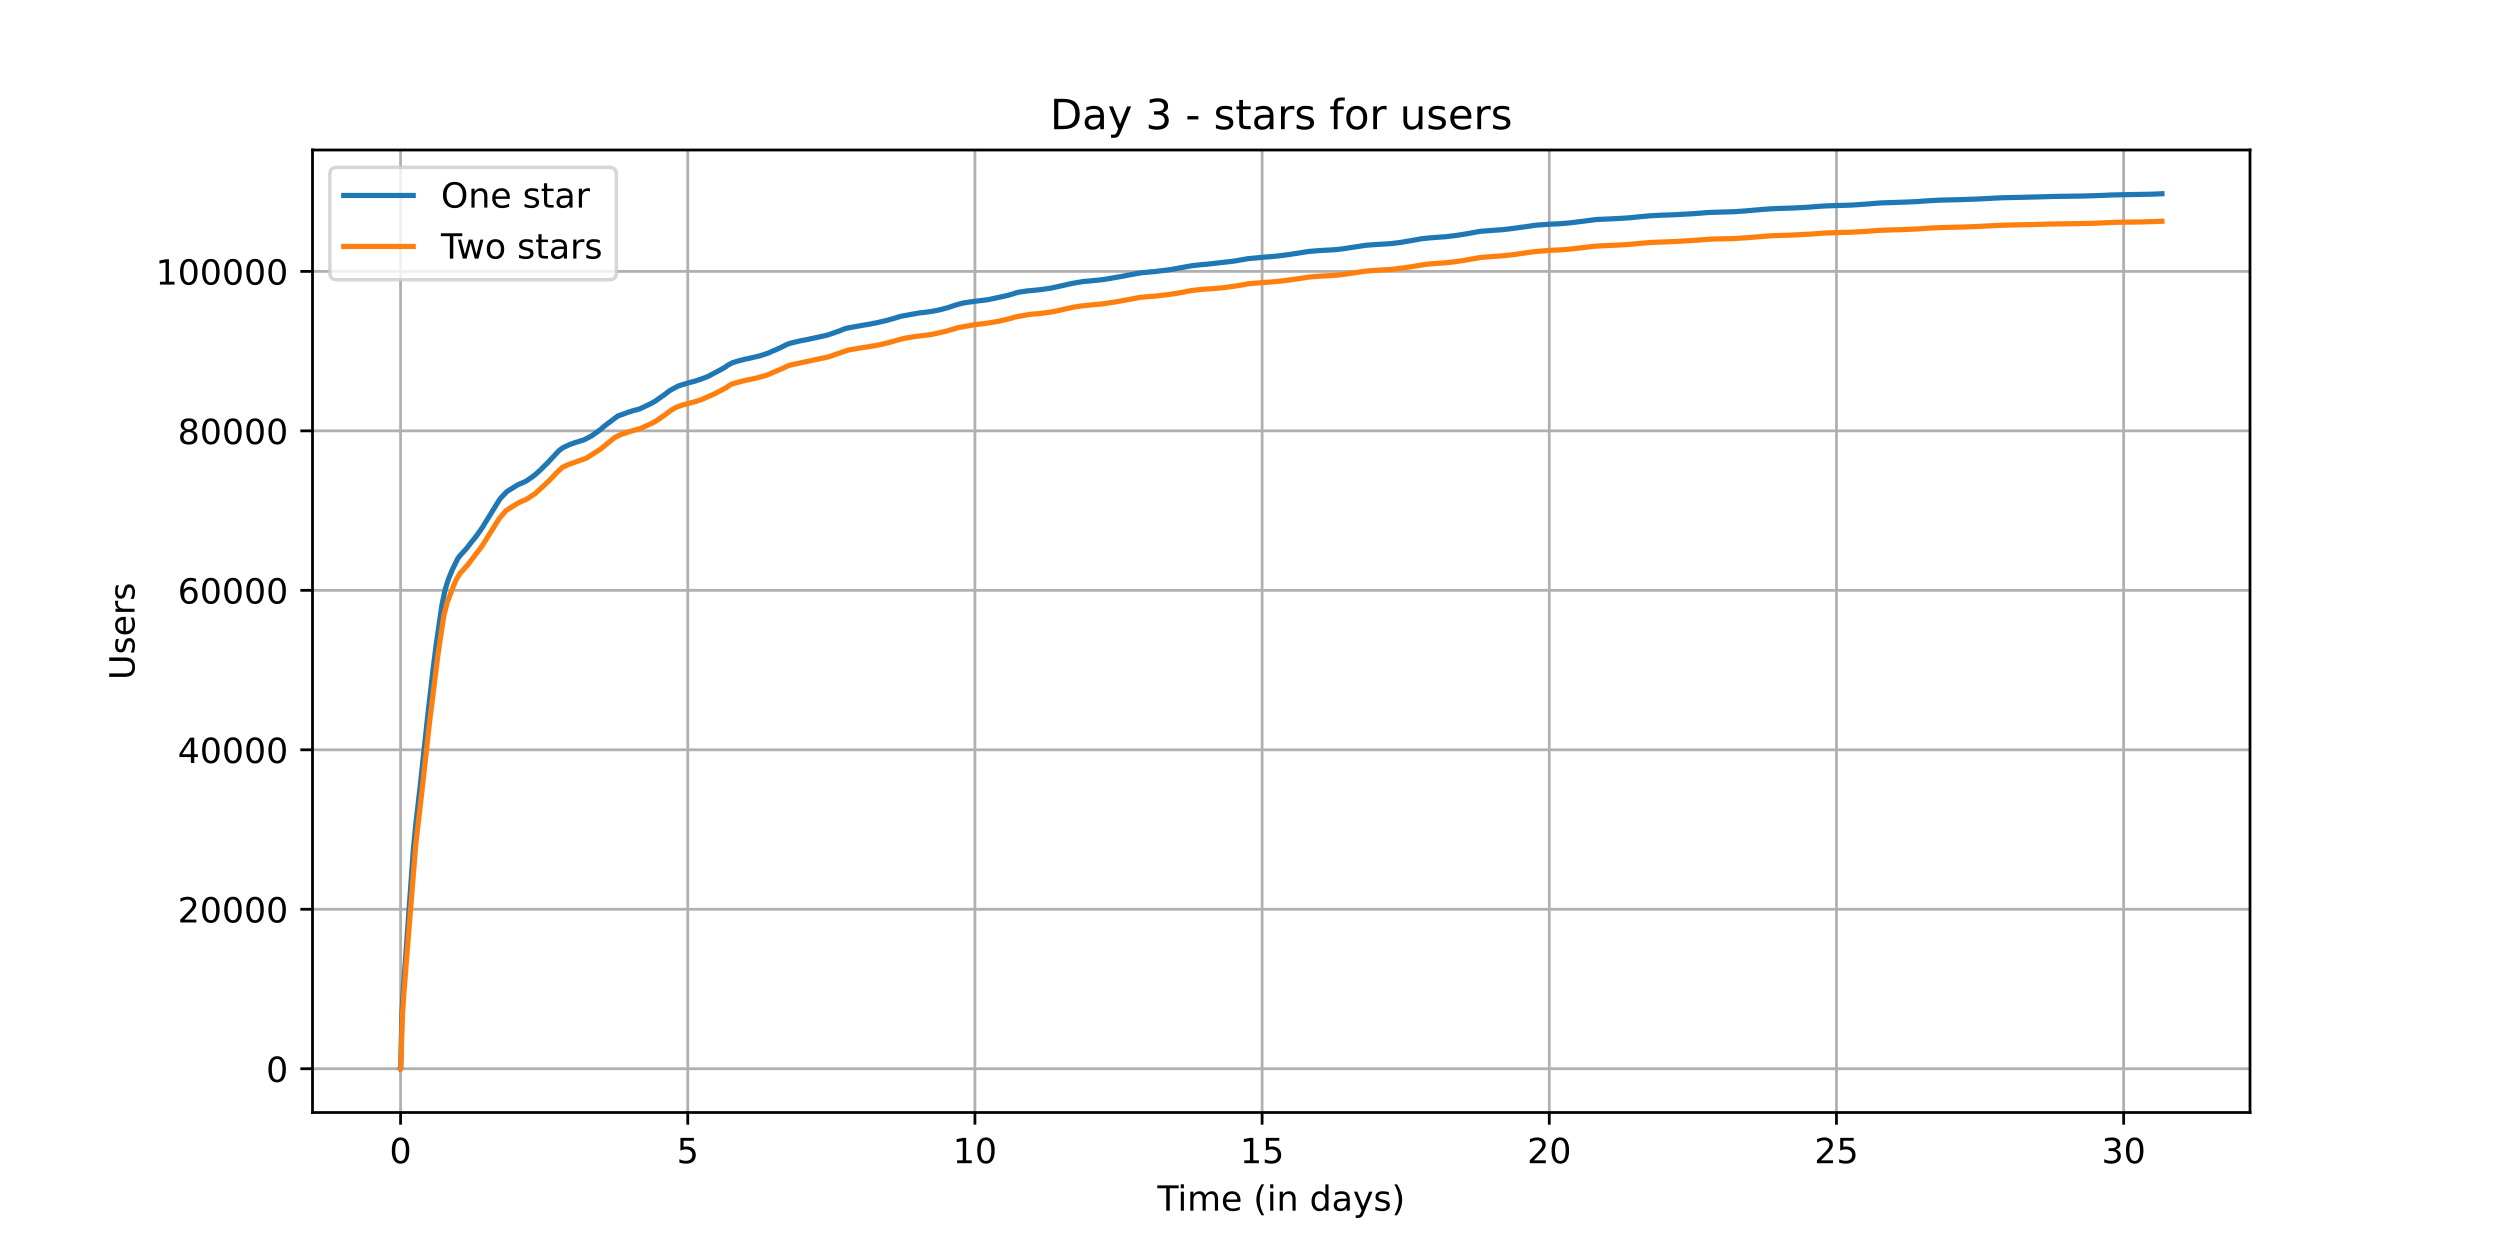 <?xml version="1.0" encoding="utf-8" standalone="no"?>
<!DOCTYPE svg PUBLIC "-//W3C//DTD SVG 1.1//EN"
  "http://www.w3.org/Graphics/SVG/1.1/DTD/svg11.dtd">
<!-- Created with matplotlib (https://matplotlib.org/) -->
<svg height="360pt" version="1.1" viewBox="0 0 720 360" width="720pt" xmlns="http://www.w3.org/2000/svg" xmlns:xlink="http://www.w3.org/1999/xlink">
 <defs>
  <style type="text/css">*{stroke-linecap:butt;stroke-linejoin:round;}</style>
 </defs>
 <g id="figure_1">
  <g id="patch_1">
   <path d="M 0 360 
L 720 360 
L 720 0 
L 0 0 
z
" style="fill:#ffffff;"/>
  </g>
  <g id="axes_1">
   <g id="patch_2">
    <path d="M 90 320.4 
L 648 320.4 
L 648 43.2 
L 90 43.2 
z
" style="fill:#ffffff;"/>
   </g>
   <g id="matplotlib.axis_1">
    <g id="xtick_1">
     <g id="line2d_1">
      <path clip-path="url(#p9b1e9895c3)" d="M 115.364 320.4 
L 115.364 43.2 
" style="fill:none;stroke:#b0b0b0;stroke-linecap:square;stroke-width:0.8;"/>
     </g>
     <g id="line2d_2">
      <defs>
       <path d="M 0 0 
L 0 3.5 
" id="m25866361cc" style="stroke:#000000;stroke-width:0.8;"/>
      </defs>
      <g>
       <use style="stroke:#000000;stroke-width:0.8;" x="115.364" xlink:href="#m25866361cc" y="320.4"/>
      </g>
     </g>
     <g id="text_1">
      <!-- 0 -->
      <g transform="translate(112.182 334.998)scale(0.1 -0.1)">
       <defs>
        <path d="M 31.781 66.406 
Q 24.172 66.406 20.328 58.906 
Q 16.5 51.422 16.5 36.375 
Q 16.5 21.391 20.328 13.891 
Q 24.172 6.391 31.781 6.391 
Q 39.453 6.391 43.281 13.891 
Q 47.125 21.391 47.125 36.375 
Q 47.125 51.422 43.281 58.906 
Q 39.453 66.406 31.781 66.406 
z
M 31.781 74.219 
Q 44.047 74.219 50.516 64.516 
Q 56.984 54.828 56.984 36.375 
Q 56.984 17.969 50.516 8.266 
Q 44.047 -1.422 31.781 -1.422 
Q 19.531 -1.422 13.062 8.266 
Q 6.594 17.969 6.594 36.375 
Q 6.594 54.828 13.062 64.516 
Q 19.531 74.219 31.781 74.219 
z
" id="DejaVuSans-48"/>
       </defs>
       <use xlink:href="#DejaVuSans-48"/>
      </g>
     </g>
    </g>
    <g id="xtick_2">
     <g id="line2d_3">
      <path clip-path="url(#p9b1e9895c3)" d="M 198.072 320.4 
L 198.072 43.2 
" style="fill:none;stroke:#b0b0b0;stroke-linecap:square;stroke-width:0.8;"/>
     </g>
     <g id="line2d_4">
      <g>
       <use style="stroke:#000000;stroke-width:0.8;" x="198.072" xlink:href="#m25866361cc" y="320.4"/>
      </g>
     </g>
     <g id="text_2">
      <!-- 5 -->
      <g transform="translate(194.89 334.998)scale(0.1 -0.1)">
       <defs>
        <path d="M 10.797 72.906 
L 49.516 72.906 
L 49.516 64.594 
L 19.828 64.594 
L 19.828 46.734 
Q 21.969 47.469 24.109 47.828 
Q 26.266 48.188 28.422 48.188 
Q 40.625 48.188 47.75 41.5 
Q 54.891 34.812 54.891 23.391 
Q 54.891 11.625 47.562 5.094 
Q 40.234 -1.422 26.906 -1.422 
Q 22.312 -1.422 17.547 -0.641 
Q 12.797 0.141 7.719 1.703 
L 7.719 11.625 
Q 12.109 9.234 16.797 8.062 
Q 21.484 6.891 26.703 6.891 
Q 35.156 6.891 40.078 11.328 
Q 45.016 15.766 45.016 23.391 
Q 45.016 31 40.078 35.438 
Q 35.156 39.891 26.703 39.891 
Q 22.75 39.891 18.812 39.016 
Q 14.891 38.141 10.797 36.281 
z
" id="DejaVuSans-53"/>
       </defs>
       <use xlink:href="#DejaVuSans-53"/>
      </g>
     </g>
    </g>
    <g id="xtick_3">
     <g id="line2d_5">
      <path clip-path="url(#p9b1e9895c3)" d="M 280.779 320.4 
L 280.779 43.2 
" style="fill:none;stroke:#b0b0b0;stroke-linecap:square;stroke-width:0.8;"/>
     </g>
     <g id="line2d_6">
      <g>
       <use style="stroke:#000000;stroke-width:0.8;" x="280.779" xlink:href="#m25866361cc" y="320.4"/>
      </g>
     </g>
     <g id="text_3">
      <!-- 10 -->
      <g transform="translate(274.417 334.998)scale(0.1 -0.1)">
       <defs>
        <path d="M 12.406 8.297 
L 28.516 8.297 
L 28.516 63.922 
L 10.984 60.406 
L 10.984 69.391 
L 28.422 72.906 
L 38.281 72.906 
L 38.281 8.297 
L 54.391 8.297 
L 54.391 0 
L 12.406 0 
z
" id="DejaVuSans-49"/>
       </defs>
       <use xlink:href="#DejaVuSans-49"/>
       <use x="63.623" xlink:href="#DejaVuSans-48"/>
      </g>
     </g>
    </g>
    <g id="xtick_4">
     <g id="line2d_7">
      <path clip-path="url(#p9b1e9895c3)" d="M 363.487 320.4 
L 363.487 43.2 
" style="fill:none;stroke:#b0b0b0;stroke-linecap:square;stroke-width:0.8;"/>
     </g>
     <g id="line2d_8">
      <g>
       <use style="stroke:#000000;stroke-width:0.8;" x="363.487" xlink:href="#m25866361cc" y="320.4"/>
      </g>
     </g>
     <g id="text_4">
      <!-- 15 -->
      <g transform="translate(357.125 334.998)scale(0.1 -0.1)">
       <use xlink:href="#DejaVuSans-49"/>
       <use x="63.623" xlink:href="#DejaVuSans-53"/>
      </g>
     </g>
    </g>
    <g id="xtick_5">
     <g id="line2d_9">
      <path clip-path="url(#p9b1e9895c3)" d="M 446.195 320.4 
L 446.195 43.2 
" style="fill:none;stroke:#b0b0b0;stroke-linecap:square;stroke-width:0.8;"/>
     </g>
     <g id="line2d_10">
      <g>
       <use style="stroke:#000000;stroke-width:0.8;" x="446.195" xlink:href="#m25866361cc" y="320.4"/>
      </g>
     </g>
     <g id="text_5">
      <!-- 20 -->
      <g transform="translate(439.833 334.998)scale(0.1 -0.1)">
       <defs>
        <path d="M 19.188 8.297 
L 53.609 8.297 
L 53.609 0 
L 7.328 0 
L 7.328 8.297 
Q 12.938 14.109 22.625 23.891 
Q 32.328 33.688 34.812 36.531 
Q 39.547 41.844 41.422 45.531 
Q 43.312 49.219 43.312 52.781 
Q 43.312 58.594 39.234 62.25 
Q 35.156 65.922 28.609 65.922 
Q 23.969 65.922 18.812 64.312 
Q 13.672 62.703 7.812 59.422 
L 7.812 69.391 
Q 13.766 71.781 18.938 73 
Q 24.125 74.219 28.422 74.219 
Q 39.75 74.219 46.484 68.547 
Q 53.219 62.891 53.219 53.422 
Q 53.219 48.922 51.531 44.891 
Q 49.859 40.875 45.406 35.406 
Q 44.188 33.984 37.641 27.219 
Q 31.109 20.453 19.188 8.297 
z
" id="DejaVuSans-50"/>
       </defs>
       <use xlink:href="#DejaVuSans-50"/>
       <use x="63.623" xlink:href="#DejaVuSans-48"/>
      </g>
     </g>
    </g>
    <g id="xtick_6">
     <g id="line2d_11">
      <path clip-path="url(#p9b1e9895c3)" d="M 528.903 320.4 
L 528.903 43.2 
" style="fill:none;stroke:#b0b0b0;stroke-linecap:square;stroke-width:0.8;"/>
     </g>
     <g id="line2d_12">
      <g>
       <use style="stroke:#000000;stroke-width:0.8;" x="528.903" xlink:href="#m25866361cc" y="320.4"/>
      </g>
     </g>
     <g id="text_6">
      <!-- 25 -->
      <g transform="translate(522.541 334.998)scale(0.1 -0.1)">
       <use xlink:href="#DejaVuSans-50"/>
       <use x="63.623" xlink:href="#DejaVuSans-53"/>
      </g>
     </g>
    </g>
    <g id="xtick_7">
     <g id="line2d_13">
      <path clip-path="url(#p9b1e9895c3)" d="M 611.611 320.4 
L 611.611 43.2 
" style="fill:none;stroke:#b0b0b0;stroke-linecap:square;stroke-width:0.8;"/>
     </g>
     <g id="line2d_14">
      <g>
       <use style="stroke:#000000;stroke-width:0.8;" x="611.611" xlink:href="#m25866361cc" y="320.4"/>
      </g>
     </g>
     <g id="text_7">
      <!-- 30 -->
      <g transform="translate(605.249 334.998)scale(0.1 -0.1)">
       <defs>
        <path d="M 40.578 39.312 
Q 47.656 37.797 51.625 33 
Q 55.609 28.219 55.609 21.188 
Q 55.609 10.406 48.188 4.484 
Q 40.766 -1.422 27.094 -1.422 
Q 22.516 -1.422 17.656 -0.516 
Q 12.797 0.391 7.625 2.203 
L 7.625 11.719 
Q 11.719 9.328 16.594 8.109 
Q 21.484 6.891 26.812 6.891 
Q 36.078 6.891 40.938 10.547 
Q 45.797 14.203 45.797 21.188 
Q 45.797 27.641 41.281 31.266 
Q 36.766 34.906 28.719 34.906 
L 20.219 34.906 
L 20.219 43.016 
L 29.109 43.016 
Q 36.375 43.016 40.234 45.922 
Q 44.094 48.828 44.094 54.297 
Q 44.094 59.906 40.109 62.906 
Q 36.141 65.922 28.719 65.922 
Q 24.656 65.922 20.016 65.031 
Q 15.375 64.156 9.812 62.312 
L 9.812 71.094 
Q 15.438 72.656 20.344 73.438 
Q 25.25 74.219 29.594 74.219 
Q 40.828 74.219 47.359 69.109 
Q 53.906 64.016 53.906 55.328 
Q 53.906 49.266 50.438 45.094 
Q 46.969 40.922 40.578 39.312 
z
" id="DejaVuSans-51"/>
       </defs>
       <use xlink:href="#DejaVuSans-51"/>
       <use x="63.623" xlink:href="#DejaVuSans-48"/>
      </g>
     </g>
    </g>
    <g id="text_8">
     <!-- Time (in days) -->
     <g transform="translate(333.327 348.677)scale(0.1 -0.1)">
      <defs>
       <path d="M -0.297 72.906 
L 61.375 72.906 
L 61.375 64.594 
L 35.5 64.594 
L 35.5 0 
L 25.594 0 
L 25.594 64.594 
L -0.297 64.594 
z
" id="DejaVuSans-84"/>
       <path d="M 9.422 54.688 
L 18.406 54.688 
L 18.406 0 
L 9.422 0 
z
M 9.422 75.984 
L 18.406 75.984 
L 18.406 64.594 
L 9.422 64.594 
z
" id="DejaVuSans-105"/>
       <path d="M 52 44.188 
Q 55.375 50.25 60.062 53.125 
Q 64.75 56 71.094 56 
Q 79.641 56 84.281 50.016 
Q 88.922 44.047 88.922 33.016 
L 88.922 0 
L 79.891 0 
L 79.891 32.719 
Q 79.891 40.578 77.094 44.375 
Q 74.312 48.188 68.609 48.188 
Q 61.625 48.188 57.562 43.547 
Q 53.516 38.922 53.516 30.906 
L 53.516 0 
L 44.484 0 
L 44.484 32.719 
Q 44.484 40.625 41.703 44.406 
Q 38.922 48.188 33.109 48.188 
Q 26.219 48.188 22.156 43.531 
Q 18.109 38.875 18.109 30.906 
L 18.109 0 
L 9.078 0 
L 9.078 54.688 
L 18.109 54.688 
L 18.109 46.188 
Q 21.188 51.219 25.484 53.609 
Q 29.781 56 35.688 56 
Q 41.656 56 45.828 52.969 
Q 50 49.953 52 44.188 
z
" id="DejaVuSans-109"/>
       <path d="M 56.203 29.594 
L 56.203 25.203 
L 14.891 25.203 
Q 15.484 15.922 20.484 11.062 
Q 25.484 6.203 34.422 6.203 
Q 39.594 6.203 44.453 7.469 
Q 49.312 8.734 54.109 11.281 
L 54.109 2.781 
Q 49.266 0.734 44.188 -0.344 
Q 39.109 -1.422 33.891 -1.422 
Q 20.797 -1.422 13.156 6.188 
Q 5.516 13.812 5.516 26.812 
Q 5.516 40.234 12.766 48.109 
Q 20.016 56 32.328 56 
Q 43.359 56 49.781 48.891 
Q 56.203 41.797 56.203 29.594 
z
M 47.219 32.234 
Q 47.125 39.594 43.094 43.984 
Q 39.062 48.391 32.422 48.391 
Q 24.906 48.391 20.391 44.141 
Q 15.875 39.891 15.188 32.172 
z
" id="DejaVuSans-101"/>
       <path id="DejaVuSans-32"/>
       <path d="M 31 75.875 
Q 24.469 64.656 21.281 53.656 
Q 18.109 42.672 18.109 31.391 
Q 18.109 20.125 21.312 9.062 
Q 24.516 -2 31 -13.188 
L 23.188 -13.188 
Q 15.875 -1.703 12.234 9.375 
Q 8.594 20.453 8.594 31.391 
Q 8.594 42.281 12.203 53.312 
Q 15.828 64.359 23.188 75.875 
z
" id="DejaVuSans-40"/>
       <path d="M 54.891 33.016 
L 54.891 0 
L 45.906 0 
L 45.906 32.719 
Q 45.906 40.484 42.875 44.328 
Q 39.844 48.188 33.797 48.188 
Q 26.516 48.188 22.312 43.547 
Q 18.109 38.922 18.109 30.906 
L 18.109 0 
L 9.078 0 
L 9.078 54.688 
L 18.109 54.688 
L 18.109 46.188 
Q 21.344 51.125 25.703 53.562 
Q 30.078 56 35.797 56 
Q 45.219 56 50.047 50.172 
Q 54.891 44.344 54.891 33.016 
z
" id="DejaVuSans-110"/>
       <path d="M 45.406 46.391 
L 45.406 75.984 
L 54.391 75.984 
L 54.391 0 
L 45.406 0 
L 45.406 8.203 
Q 42.578 3.328 38.25 0.953 
Q 33.938 -1.422 27.875 -1.422 
Q 17.969 -1.422 11.734 6.484 
Q 5.516 14.406 5.516 27.297 
Q 5.516 40.188 11.734 48.094 
Q 17.969 56 27.875 56 
Q 33.938 56 38.25 53.625 
Q 42.578 51.266 45.406 46.391 
z
M 14.797 27.297 
Q 14.797 17.391 18.875 11.75 
Q 22.953 6.109 30.078 6.109 
Q 37.203 6.109 41.297 11.75 
Q 45.406 17.391 45.406 27.297 
Q 45.406 37.203 41.297 42.844 
Q 37.203 48.484 30.078 48.484 
Q 22.953 48.484 18.875 42.844 
Q 14.797 37.203 14.797 27.297 
z
" id="DejaVuSans-100"/>
       <path d="M 34.281 27.484 
Q 23.391 27.484 19.188 25 
Q 14.984 22.516 14.984 16.5 
Q 14.984 11.719 18.141 8.906 
Q 21.297 6.109 26.703 6.109 
Q 34.188 6.109 38.703 11.406 
Q 43.219 16.703 43.219 25.484 
L 43.219 27.484 
z
M 52.203 31.203 
L 52.203 0 
L 43.219 0 
L 43.219 8.297 
Q 40.141 3.328 35.547 0.953 
Q 30.953 -1.422 24.312 -1.422 
Q 15.922 -1.422 10.953 3.297 
Q 6 8.016 6 15.922 
Q 6 25.141 12.172 29.828 
Q 18.359 34.516 30.609 34.516 
L 43.219 34.516 
L 43.219 35.406 
Q 43.219 41.609 39.141 45 
Q 35.062 48.391 27.688 48.391 
Q 23 48.391 18.547 47.266 
Q 14.109 46.141 10.016 43.891 
L 10.016 52.203 
Q 14.938 54.109 19.578 55.047 
Q 24.219 56 28.609 56 
Q 40.484 56 46.344 49.844 
Q 52.203 43.703 52.203 31.203 
z
" id="DejaVuSans-97"/>
       <path d="M 32.172 -5.078 
Q 28.375 -14.844 24.75 -17.812 
Q 21.141 -20.797 15.094 -20.797 
L 7.906 -20.797 
L 7.906 -13.281 
L 13.188 -13.281 
Q 16.891 -13.281 18.938 -11.516 
Q 21 -9.766 23.484 -3.219 
L 25.094 0.875 
L 2.984 54.688 
L 12.5 54.688 
L 29.594 11.922 
L 46.688 54.688 
L 56.203 54.688 
z
" id="DejaVuSans-121"/>
       <path d="M 44.281 53.078 
L 44.281 44.578 
Q 40.484 46.531 36.375 47.5 
Q 32.281 48.484 27.875 48.484 
Q 21.188 48.484 17.844 46.438 
Q 14.5 44.391 14.5 40.281 
Q 14.5 37.156 16.891 35.375 
Q 19.281 33.594 26.516 31.984 
L 29.594 31.297 
Q 39.156 29.25 43.188 25.516 
Q 47.219 21.781 47.219 15.094 
Q 47.219 7.469 41.188 3.016 
Q 35.156 -1.422 24.609 -1.422 
Q 20.219 -1.422 15.453 -0.562 
Q 10.688 0.297 5.422 2 
L 5.422 11.281 
Q 10.406 8.688 15.234 7.391 
Q 20.062 6.109 24.812 6.109 
Q 31.156 6.109 34.562 8.281 
Q 37.984 10.453 37.984 14.406 
Q 37.984 18.062 35.516 20.016 
Q 33.062 21.969 24.703 23.781 
L 21.578 24.516 
Q 13.234 26.266 9.516 29.906 
Q 5.812 33.547 5.812 39.891 
Q 5.812 47.609 11.281 51.797 
Q 16.75 56 26.812 56 
Q 31.781 56 36.172 55.266 
Q 40.578 54.547 44.281 53.078 
z
" id="DejaVuSans-115"/>
       <path d="M 8.016 75.875 
L 15.828 75.875 
Q 23.141 64.359 26.781 53.312 
Q 30.422 42.281 30.422 31.391 
Q 30.422 20.453 26.781 9.375 
Q 23.141 -1.703 15.828 -13.188 
L 8.016 -13.188 
Q 14.5 -2 17.703 9.062 
Q 20.906 20.125 20.906 31.391 
Q 20.906 42.672 17.703 53.656 
Q 14.5 64.656 8.016 75.875 
z
" id="DejaVuSans-41"/>
      </defs>
      <use xlink:href="#DejaVuSans-84"/>
      <use x="57.959" xlink:href="#DejaVuSans-105"/>
      <use x="85.742" xlink:href="#DejaVuSans-109"/>
      <use x="183.154" xlink:href="#DejaVuSans-101"/>
      <use x="244.678" xlink:href="#DejaVuSans-32"/>
      <use x="276.465" xlink:href="#DejaVuSans-40"/>
      <use x="315.479" xlink:href="#DejaVuSans-105"/>
      <use x="343.262" xlink:href="#DejaVuSans-110"/>
      <use x="406.641" xlink:href="#DejaVuSans-32"/>
      <use x="438.428" xlink:href="#DejaVuSans-100"/>
      <use x="501.904" xlink:href="#DejaVuSans-97"/>
      <use x="563.184" xlink:href="#DejaVuSans-121"/>
      <use x="622.363" xlink:href="#DejaVuSans-115"/>
      <use x="674.463" xlink:href="#DejaVuSans-41"/>
     </g>
    </g>
   </g>
   <g id="matplotlib.axis_2">
    <g id="ytick_1">
     <g id="line2d_15">
      <path clip-path="url(#p9b1e9895c3)" d="M 90 307.8 
L 648 307.8 
" style="fill:none;stroke:#b0b0b0;stroke-linecap:square;stroke-width:0.8;"/>
     </g>
     <g id="line2d_16">
      <defs>
       <path d="M 0 0 
L -3.5 0 
" id="mce11bce75c" style="stroke:#000000;stroke-width:0.8;"/>
      </defs>
      <g>
       <use style="stroke:#000000;stroke-width:0.8;" x="90" xlink:href="#mce11bce75c" y="307.8"/>
      </g>
     </g>
     <g id="text_9">
      <!-- 0 -->
      <g transform="translate(76.638 311.599)scale(0.1 -0.1)">
       <use xlink:href="#DejaVuSans-48"/>
      </g>
     </g>
    </g>
    <g id="ytick_2">
     <g id="line2d_17">
      <path clip-path="url(#p9b1e9895c3)" d="M 90 261.874 
L 648 261.874 
" style="fill:none;stroke:#b0b0b0;stroke-linecap:square;stroke-width:0.8;"/>
     </g>
     <g id="line2d_18">
      <g>
       <use style="stroke:#000000;stroke-width:0.8;" x="90" xlink:href="#mce11bce75c" y="261.874"/>
      </g>
     </g>
     <g id="text_10">
      <!-- 20000 -->
      <g transform="translate(51.188 265.673)scale(0.1 -0.1)">
       <use xlink:href="#DejaVuSans-50"/>
       <use x="63.623" xlink:href="#DejaVuSans-48"/>
       <use x="127.246" xlink:href="#DejaVuSans-48"/>
       <use x="190.869" xlink:href="#DejaVuSans-48"/>
       <use x="254.492" xlink:href="#DejaVuSans-48"/>
      </g>
     </g>
    </g>
    <g id="ytick_3">
     <g id="line2d_19">
      <path clip-path="url(#p9b1e9895c3)" d="M 90 215.947 
L 648 215.947 
" style="fill:none;stroke:#b0b0b0;stroke-linecap:square;stroke-width:0.8;"/>
     </g>
     <g id="line2d_20">
      <g>
       <use style="stroke:#000000;stroke-width:0.8;" x="90" xlink:href="#mce11bce75c" y="215.947"/>
      </g>
     </g>
     <g id="text_11">
      <!-- 40000 -->
      <g transform="translate(51.188 219.747)scale(0.1 -0.1)">
       <defs>
        <path d="M 37.797 64.312 
L 12.891 25.391 
L 37.797 25.391 
z
M 35.203 72.906 
L 47.609 72.906 
L 47.609 25.391 
L 58.016 25.391 
L 58.016 17.188 
L 47.609 17.188 
L 47.609 0 
L 37.797 0 
L 37.797 17.188 
L 4.891 17.188 
L 4.891 26.703 
z
" id="DejaVuSans-52"/>
       </defs>
       <use xlink:href="#DejaVuSans-52"/>
       <use x="63.623" xlink:href="#DejaVuSans-48"/>
       <use x="127.246" xlink:href="#DejaVuSans-48"/>
       <use x="190.869" xlink:href="#DejaVuSans-48"/>
       <use x="254.492" xlink:href="#DejaVuSans-48"/>
      </g>
     </g>
    </g>
    <g id="ytick_4">
     <g id="line2d_21">
      <path clip-path="url(#p9b1e9895c3)" d="M 90 170.021 
L 648 170.021 
" style="fill:none;stroke:#b0b0b0;stroke-linecap:square;stroke-width:0.8;"/>
     </g>
     <g id="line2d_22">
      <g>
       <use style="stroke:#000000;stroke-width:0.8;" x="90" xlink:href="#mce11bce75c" y="170.021"/>
      </g>
     </g>
     <g id="text_12">
      <!-- 60000 -->
      <g transform="translate(51.188 173.82)scale(0.1 -0.1)">
       <defs>
        <path d="M 33.016 40.375 
Q 26.375 40.375 22.484 35.828 
Q 18.609 31.297 18.609 23.391 
Q 18.609 15.531 22.484 10.953 
Q 26.375 6.391 33.016 6.391 
Q 39.656 6.391 43.531 10.953 
Q 47.406 15.531 47.406 23.391 
Q 47.406 31.297 43.531 35.828 
Q 39.656 40.375 33.016 40.375 
z
M 52.594 71.297 
L 52.594 62.312 
Q 48.875 64.062 45.094 64.984 
Q 41.312 65.922 37.594 65.922 
Q 27.828 65.922 22.672 59.328 
Q 17.531 52.734 16.797 39.406 
Q 19.672 43.656 24.016 45.922 
Q 28.375 48.188 33.594 48.188 
Q 44.578 48.188 50.953 41.516 
Q 57.328 34.859 57.328 23.391 
Q 57.328 12.156 50.688 5.359 
Q 44.047 -1.422 33.016 -1.422 
Q 20.359 -1.422 13.672 8.266 
Q 6.984 17.969 6.984 36.375 
Q 6.984 53.656 15.188 63.938 
Q 23.391 74.219 37.203 74.219 
Q 40.922 74.219 44.703 73.484 
Q 48.484 72.75 52.594 71.297 
z
" id="DejaVuSans-54"/>
       </defs>
       <use xlink:href="#DejaVuSans-54"/>
       <use x="63.623" xlink:href="#DejaVuSans-48"/>
       <use x="127.246" xlink:href="#DejaVuSans-48"/>
       <use x="190.869" xlink:href="#DejaVuSans-48"/>
       <use x="254.492" xlink:href="#DejaVuSans-48"/>
      </g>
     </g>
    </g>
    <g id="ytick_5">
     <g id="line2d_23">
      <path clip-path="url(#p9b1e9895c3)" d="M 90 124.095 
L 648 124.095 
" style="fill:none;stroke:#b0b0b0;stroke-linecap:square;stroke-width:0.8;"/>
     </g>
     <g id="line2d_24">
      <g>
       <use style="stroke:#000000;stroke-width:0.8;" x="90" xlink:href="#mce11bce75c" y="124.095"/>
      </g>
     </g>
     <g id="text_13">
      <!-- 80000 -->
      <g transform="translate(51.188 127.894)scale(0.1 -0.1)">
       <defs>
        <path d="M 31.781 34.625 
Q 24.75 34.625 20.719 30.859 
Q 16.703 27.094 16.703 20.516 
Q 16.703 13.922 20.719 10.156 
Q 24.75 6.391 31.781 6.391 
Q 38.812 6.391 42.859 10.172 
Q 46.922 13.969 46.922 20.516 
Q 46.922 27.094 42.891 30.859 
Q 38.875 34.625 31.781 34.625 
z
M 21.922 38.812 
Q 15.578 40.375 12.031 44.719 
Q 8.5 49.078 8.5 55.328 
Q 8.5 64.062 14.719 69.141 
Q 20.953 74.219 31.781 74.219 
Q 42.672 74.219 48.875 69.141 
Q 55.078 64.062 55.078 55.328 
Q 55.078 49.078 51.531 44.719 
Q 48 40.375 41.703 38.812 
Q 48.828 37.156 52.797 32.312 
Q 56.781 27.484 56.781 20.516 
Q 56.781 9.906 50.312 4.234 
Q 43.844 -1.422 31.781 -1.422 
Q 19.734 -1.422 13.25 4.234 
Q 6.781 9.906 6.781 20.516 
Q 6.781 27.484 10.781 32.312 
Q 14.797 37.156 21.922 38.812 
z
M 18.312 54.391 
Q 18.312 48.734 21.844 45.562 
Q 25.391 42.391 31.781 42.391 
Q 38.141 42.391 41.719 45.562 
Q 45.312 48.734 45.312 54.391 
Q 45.312 60.062 41.719 63.234 
Q 38.141 66.406 31.781 66.406 
Q 25.391 66.406 21.844 63.234 
Q 18.312 60.062 18.312 54.391 
z
" id="DejaVuSans-56"/>
       </defs>
       <use xlink:href="#DejaVuSans-56"/>
       <use x="63.623" xlink:href="#DejaVuSans-48"/>
       <use x="127.246" xlink:href="#DejaVuSans-48"/>
       <use x="190.869" xlink:href="#DejaVuSans-48"/>
       <use x="254.492" xlink:href="#DejaVuSans-48"/>
      </g>
     </g>
    </g>
    <g id="ytick_6">
     <g id="line2d_25">
      <path clip-path="url(#p9b1e9895c3)" d="M 90 78.168 
L 648 78.168 
" style="fill:none;stroke:#b0b0b0;stroke-linecap:square;stroke-width:0.8;"/>
     </g>
     <g id="line2d_26">
      <g>
       <use style="stroke:#000000;stroke-width:0.8;" x="90" xlink:href="#mce11bce75c" y="78.168"/>
      </g>
     </g>
     <g id="text_14">
      <!-- 100000 -->
      <g transform="translate(44.825 81.968)scale(0.1 -0.1)">
       <use xlink:href="#DejaVuSans-49"/>
       <use x="63.623" xlink:href="#DejaVuSans-48"/>
       <use x="127.246" xlink:href="#DejaVuSans-48"/>
       <use x="190.869" xlink:href="#DejaVuSans-48"/>
       <use x="254.492" xlink:href="#DejaVuSans-48"/>
       <use x="318.115" xlink:href="#DejaVuSans-48"/>
      </g>
     </g>
    </g>
    <g id="text_15">
     <!-- Users -->
     <g transform="translate(38.745 195.801)rotate(-90)scale(0.1 -0.1)">
      <defs>
       <path d="M 8.688 72.906 
L 18.609 72.906 
L 18.609 28.609 
Q 18.609 16.891 22.844 11.734 
Q 27.094 6.594 36.625 6.594 
Q 46.094 6.594 50.344 11.734 
Q 54.594 16.891 54.594 28.609 
L 54.594 72.906 
L 64.5 72.906 
L 64.5 27.391 
Q 64.5 13.141 57.438 5.859 
Q 50.391 -1.422 36.625 -1.422 
Q 22.797 -1.422 15.734 5.859 
Q 8.688 13.141 8.688 27.391 
z
" id="DejaVuSans-85"/>
       <path d="M 41.109 46.297 
Q 39.594 47.172 37.812 47.578 
Q 36.031 48 33.891 48 
Q 26.266 48 22.188 43.047 
Q 18.109 38.094 18.109 28.812 
L 18.109 0 
L 9.078 0 
L 9.078 54.688 
L 18.109 54.688 
L 18.109 46.188 
Q 20.953 51.172 25.484 53.578 
Q 30.031 56 36.531 56 
Q 37.453 56 38.578 55.875 
Q 39.703 55.766 41.062 55.516 
z
" id="DejaVuSans-114"/>
      </defs>
      <use xlink:href="#DejaVuSans-85"/>
      <use x="73.193" xlink:href="#DejaVuSans-115"/>
      <use x="125.293" xlink:href="#DejaVuSans-101"/>
      <use x="186.816" xlink:href="#DejaVuSans-114"/>
      <use x="227.93" xlink:href="#DejaVuSans-115"/>
     </g>
    </g>
   </g>
   <g id="line2d_27">
    <path clip-path="url(#p9b1e9895c3)" d="M 115.364 307.8 
L 115.38 307.793 
L 115.425 305.986 
L 115.756 291.974 
L 116.086 286.04 
L 119.06 244.495 
L 119.8 236.945 
L 121.04 226.233 
L 123.005 207.841 
L 123.124 206.721 
L 124.687 193.097 
L 125.085 189.916 
L 125.596 185.811 
L 127.315 174.019 
L 128.165 170 
L 128.773 167.943 
L 128.898 167.58 
L 129.369 166.267 
L 129.756 165.323 
L 130.131 164.416 
L 130.29 164.041 
L 131.734 161.065 
L 132.042 160.585 
L 132.486 160.023 
L 134.387 157.913 
L 134.506 157.802 
L 135.469 156.519 
L 135.711 156.218 
L 135.87 156.007 
L 136.143 155.674 
L 136.484 155.276 
L 136.859 154.801 
L 137.598 153.818 
L 138.497 152.537 
L 138.643 152.344 
L 138.984 151.811 
L 139.192 151.494 
L 139.461 151.021 
L 139.711 150.592 
L 140.109 149.974 
L 140.296 149.627 
L 140.729 148.975 
L 143.258 144.858 
L 143.827 143.951 
L 144.237 143.409 
L 145.968 141.579 
L 149.005 139.687 
L 149.756 139.351 
L 151.213 138.729 
L 151.365 138.626 
L 151.82 138.376 
L 152.593 137.829 
L 153.15 137.452 
L 153.422 137.22 
L 153.866 136.922 
L 154.185 136.672 
L 155.084 135.852 
L 155.187 135.744 
L 155.585 135.406 
L 156.843 134.137 
L 157.065 133.925 
L 157.719 133.289 
L 158.056 132.933 
L 158.378 132.58 
L 158.616 132.318 
L 158.912 131.983 
L 159.185 131.723 
L 160.492 130.295 
L 160.81 129.971 
L 160.98 129.81 
L 161.106 129.702 
L 161.473 129.418 
L 161.734 129.218 
L 161.894 129.108 
L 162.076 128.979 
L 162.299 128.869 
L 162.52 128.74 
L 163.982 128.077 
L 164.254 127.962 
L 164.546 127.852 
L 164.982 127.693 
L 165.358 127.583 
L 165.642 127.452 
L 166.063 127.323 
L 166.517 127.213 
L 167.263 126.951 
L 167.638 126.85 
L 168.037 126.742 
L 169.266 126.127 
L 169.516 125.994 
L 170.348 125.548 
L 170.541 125.424 
L 170.894 125.174 
L 172.18 124.26 
L 172.567 123.964 
L 172.955 123.691 
L 173.478 123.222 
L 174.002 122.774 
L 174.252 122.575 
L 174.594 122.317 
L 174.81 122.157 
L 177.94 119.794 
L 180.217 118.988 
L 180.855 118.747 
L 182.312 118.283 
L 182.687 118.177 
L 183.052 118.083 
L 183.518 117.973 
L 184.395 117.693 
L 184.645 117.559 
L 184.907 117.449 
L 186.387 116.742 
L 186.569 116.652 
L 186.842 116.544 
L 187.321 116.296 
L 188.277 115.789 
L 189.052 115.302 
L 189.336 115.07 
L 190.703 114.117 
L 190.964 113.952 
L 191.34 113.667 
L 191.739 113.387 
L 192.035 113.15 
L 192.354 112.907 
L 192.98 112.436 
L 195.258 111.196 
L 196.214 110.889 
L 196.396 110.836 
L 197.455 110.521 
L 197.751 110.411 
L 199.31 109.982 
L 200.177 109.752 
L 200.497 109.649 
L 200.737 109.561 
L 202.469 108.976 
L 203.118 108.737 
L 203.858 108.415 
L 204.165 108.312 
L 204.86 107.897 
L 205.816 107.389 
L 207.559 106.471 
L 207.844 106.303 
L 208.105 106.151 
L 208.333 106.043 
L 208.698 105.834 
L 209.073 105.566 
L 209.392 105.304 
L 211.043 104.422 
L 211.465 104.317 
L 211.966 104.14 
L 212.911 103.873 
L 213.378 103.765 
L 214.255 103.529 
L 214.653 103.419 
L 215.108 103.354 
L 218.523 102.562 
L 218.911 102.454 
L 219.263 102.344 
L 220.949 101.786 
L 221.268 101.68 
L 221.621 101.538 
L 222.043 101.341 
L 222.304 101.196 
L 222.578 101.086 
L 223.136 100.865 
L 223.933 100.509 
L 224.183 100.399 
L 225.834 99.614 
L 226.199 99.4 
L 226.7 99.191 
L 227.087 99.024 
L 227.36 98.913 
L 230.184 98.227 
L 230.788 98.103 
L 231.3 97.999 
L 231.505 97.97 
L 232.143 97.859 
L 238.175 96.544 
L 238.676 96.367 
L 239.052 96.256 
L 241.227 95.492 
L 241.865 95.262 
L 242.07 95.182 
L 242.549 94.975 
L 243.13 94.75 
L 243.392 94.64 
L 244.133 94.463 
L 249.053 93.574 
L 249.872 93.464 
L 250.396 93.372 
L 250.897 93.264 
L 251.557 93.12 
L 252.263 93.01 
L 255.442 92.261 
L 256.352 92.011 
L 256.762 91.9 
L 257.969 91.547 
L 259.393 91.097 
L 264.596 90.151 
L 265.473 90.04 
L 265.837 90.011 
L 267.283 89.834 
L 268.001 89.723 
L 268.502 89.641 
L 269.117 89.535 
L 269.424 89.475 
L 269.994 89.368 
L 270.324 89.294 
L 271.041 89.126 
L 271.462 89.016 
L 273.056 88.58 
L 273.534 88.419 
L 274.263 88.162 
L 274.536 88.077 
L 274.889 87.969 
L 275.344 87.818 
L 276.653 87.446 
L 277.006 87.358 
L 277.655 87.214 
L 279.533 86.945 
L 280.376 86.837 
L 280.877 86.752 
L 281.834 86.644 
L 282.266 86.584 
L 283.291 86.476 
L 283.769 86.403 
L 284.634 86.293 
L 290.327 85.048 
L 290.543 84.979 
L 291.852 84.605 
L 292.353 84.424 
L 292.774 84.313 
L 293.526 84.127 
L 295.746 83.797 
L 296.964 83.686 
L 297.373 83.638 
L 298.398 83.546 
L 299.434 83.436 
L 299.844 83.39 
L 300.607 83.28 
L 302.417 83.025 
L 302.976 82.915 
L 307.986 81.801 
L 308.726 81.624 
L 312.051 81.071 
L 313.258 80.965 
L 313.508 80.94 
L 314.692 80.83 
L 315.832 80.715 
L 317.006 80.605 
L 318.999 80.318 
L 319.613 80.208 
L 323.951 79.438 
L 324.372 79.328 
L 328.791 78.543 
L 330.032 78.432 
L 331.102 78.327 
L 332.57 78.217 
L 333.014 78.157 
L 334.619 77.943 
L 335.633 77.833 
L 337.261 77.615 
L 337.899 77.505 
L 343.308 76.517 
L 344.242 76.409 
L 344.629 76.373 
L 345.608 76.262 
L 346.007 76.219 
L 347.441 76.109 
L 355.15 75.229 
L 355.617 75.16 
L 359.489 74.485 
L 360.741 74.375 
L 361.823 74.272 
L 362.961 74.164 
L 363.337 74.129 
L 364.395 74.026 
L 365.955 73.916 
L 367.036 73.812 
L 368.232 73.704 
L 368.539 73.647 
L 369.507 73.541 
L 369.792 73.5 
L 370.577 73.392 
L 371.01 73.332 
L 371.761 73.222 
L 373.913 72.896 
L 374.563 72.786 
L 376.886 72.425 
L 378.196 72.315 
L 378.583 72.278 
L 379.493 72.205 
L 381.156 72.095 
L 381.896 72.056 
L 383.91 71.945 
L 384.935 71.854 
L 385.983 71.746 
L 386.415 71.688 
L 387.349 71.583 
L 387.69 71.5 
L 389.91 71.169 
L 390.685 71.059 
L 393.178 70.664 
L 394.521 70.558 
L 394.794 70.524 
L 396.445 70.414 
L 397.242 70.363 
L 399.211 70.253 
L 399.461 70.23 
L 400.907 70.12 
L 402.376 69.938 
L 403.264 69.828 
L 406.588 69.266 
L 407.237 69.155 
L 407.772 69.054 
L 408.41 68.946 
L 409.047 68.811 
L 409.867 68.701 
L 410.96 68.595 
L 412.075 68.485 
L 413.02 68.409 
L 414.546 68.301 
L 414.887 68.278 
L 416.424 68.168 
L 417.905 67.984 
L 418.781 67.876 
L 419.191 67.83 
L 421.217 67.532 
L 426.296 66.629 
L 427.663 66.521 
L 428.027 66.492 
L 429.496 66.381 
L 430.429 66.303 
L 432.148 66.195 
L 432.524 66.161 
L 433.742 66.025 
L 434.743 65.918 
L 435.187 65.853 
L 436.064 65.743 
L 438.022 65.458 
L 438.956 65.348 
L 439.366 65.3 
L 441.598 64.958 
L 442.508 64.847 
L 443.454 64.772 
L 445.071 64.661 
L 446.015 64.581 
L 448.611 64.473 
L 448.952 64.453 
L 450.25 64.342 
L 451.161 64.273 
L 452.286 64.163 
L 453.618 64.009 
L 454.358 63.899 
L 455.587 63.761 
L 456.441 63.653 
L 456.908 63.582 
L 457.819 63.472 
L 458.274 63.408 
L 459.117 63.297 
L 460.188 63.192 
L 462.852 63.082 
L 463.547 63.052 
L 465.743 62.942 
L 466.495 62.903 
L 468.225 62.795 
L 468.476 62.772 
L 469.955 62.661 
L 471.265 62.512 
L 472.414 62.402 
L 473.394 62.319 
L 474.521 62.209 
L 475.455 62.136 
L 477.459 62.025 
L 478.154 61.995 
L 481.261 61.885 
L 481.58 61.874 
L 483.743 61.764 
L 484.563 61.708 
L 486.623 61.598 
L 487.375 61.557 
L 488.957 61.447 
L 489.823 61.382 
L 490.984 61.272 
L 491.849 61.212 
L 494.741 61.102 
L 495.39 61.084 
L 499.466 60.974 
L 500.331 60.909 
L 501.947 60.799 
L 502.87 60.728 
L 504.168 60.618 
L 505.215 60.517 
L 506.593 60.409 
L 506.968 60.372 
L 508.3 60.262 
L 508.664 60.234 
L 509.541 60.172 
L 511.533 60.062 
L 512.194 60.041 
L 515.768 59.931 
L 516.406 59.913 
L 518.433 59.802 
L 519.173 59.763 
L 521.097 59.653 
L 522.064 59.568 
L 523.499 59.46 
L 523.874 59.424 
L 525.537 59.313 
L 526.197 59.293 
L 529.066 59.182 
L 529.658 59.176 
L 533.256 59.065 
L 534.064 59.013 
L 535.715 58.902 
L 536.603 58.833 
L 538.311 58.723 
L 539.382 58.618 
L 540.715 58.51 
L 541.068 58.484 
L 541.876 58.434 
L 545.348 58.324 
L 546.077 58.289 
L 549.424 58.181 
L 549.618 58.163 
L 552.248 58.057 
L 552.498 58.032 
L 553.762 57.922 
L 554.513 57.883 
L 556.187 57.773 
L 556.905 57.738 
L 558.966 57.628 
L 559.558 57.619 
L 564.067 57.508 
L 564.681 57.495 
L 567.596 57.384 
L 568.234 57.366 
L 571.012 57.256 
L 571.376 57.226 
L 573.335 57.116 
L 574.098 57.072 
L 576.433 56.962 
L 577.081 56.941 
L 581.965 56.831 
L 582.546 56.826 
L 586.542 56.716 
L 587.145 56.707 
L 590.664 56.599 
L 590.994 56.583 
L 598.622 56.473 
L 599.203 56.468 
L 603.37 56.358 
L 604.053 56.33 
L 606.878 56.22 
L 607.652 56.174 
L 612.047 56.064 
L 612.662 56.053 
L 618.958 55.942 
L 619.596 55.926 
L 622.397 55.818 
L 622.636 55.8 
L 622.636 55.8 
" style="fill:none;stroke:#1f77b4;stroke-linecap:square;stroke-width:1.5;"/>
   </g>
   <g id="line2d_28">
    <path clip-path="url(#p9b1e9895c3)" d="M 115.364 307.8 
L 115.403 307.754 
L 115.457 306.581 
L 115.869 293.055 
L 116.302 286.226 
L 116.564 283.062 
L 117.458 271.624 
L 119.765 242.954 
L 120.425 237.326 
L 121.484 228.143 
L 122.005 223.401 
L 122.698 217.162 
L 123.249 212.094 
L 123.755 207.653 
L 126.074 188.961 
L 127.816 177.355 
L 128.819 173.426 
L 130.745 168.414 
L 131.165 167.424 
L 131.336 167.043 
L 132.518 165.077 
L 132.622 164.971 
L 133.097 164.482 
L 133.271 164.278 
L 133.374 164.177 
L 133.954 163.502 
L 134.091 163.339 
L 134.631 162.765 
L 134.779 162.592 
L 136.245 160.657 
L 138.736 157.371 
L 139.784 155.722 
L 140.046 155.32 
L 140.319 154.817 
L 140.683 154.266 
L 140.877 153.956 
L 141.734 152.603 
L 142.121 152 
L 142.631 151.173 
L 143.36 150.022 
L 143.827 149.292 
L 145.748 147.042 
L 145.922 146.934 
L 149.267 144.837 
L 150.075 144.468 
L 150.576 144.22 
L 150.872 144.112 
L 151.047 144.047 
L 151.316 143.942 
L 151.502 143.832 
L 151.976 143.579 
L 152.184 143.439 
L 153.707 142.41 
L 154.026 142.238 
L 156.605 139.884 
L 156.889 139.597 
L 157.031 139.487 
L 157.225 139.299 
L 157.48 139.067 
L 157.764 138.782 
L 157.942 138.61 
L 159.137 137.411 
L 159.219 137.312 
L 159.536 136.989 
L 159.616 136.89 
L 159.923 136.561 
L 161.666 134.855 
L 161.89 134.676 
L 162.049 134.566 
L 162.326 134.435 
L 163.288 133.978 
L 163.754 133.767 
L 168.856 131.953 
L 173.182 129.19 
L 173.717 128.713 
L 174.252 128.276 
L 174.434 128.12 
L 175.117 127.581 
L 175.447 127.305 
L 175.823 127.034 
L 176.29 126.623 
L 177.007 126.063 
L 177.166 125.957 
L 178.51 125.266 
L 179.261 125.004 
L 179.739 124.846 
L 180.547 124.575 
L 180.9 124.425 
L 182.084 124.079 
L 182.312 124.007 
L 182.733 123.879 
L 184.361 123.44 
L 186.922 122.281 
L 187.355 122.072 
L 187.822 121.87 
L 188.072 121.734 
L 188.858 121.302 
L 189.336 120.981 
L 189.78 120.692 
L 190.156 120.409 
L 191.853 119.245 
L 192.126 119.008 
L 193.641 117.92 
L 194.335 117.525 
L 194.665 117.337 
L 194.893 117.229 
L 196.783 116.579 
L 197.296 116.469 
L 198.809 116.048 
L 199.162 115.961 
L 199.561 115.853 
L 199.937 115.757 
L 200.257 115.651 
L 200.555 115.552 
L 201.74 115.19 
L 202.264 114.974 
L 205.919 113.369 
L 206.58 112.976 
L 206.989 112.783 
L 207.433 112.563 
L 207.786 112.386 
L 208.128 112.193 
L 208.333 112.085 
L 208.675 111.892 
L 209.085 111.702 
L 209.688 111.242 
L 209.893 111.093 
L 210.314 110.824 
L 211.077 110.494 
L 212.797 110.034 
L 213.23 109.903 
L 213.674 109.796 
L 213.981 109.74 
L 214.983 109.458 
L 215.621 109.348 
L 216.178 109.238 
L 216.645 109.132 
L 216.941 109.079 
L 217.465 108.969 
L 219.286 108.487 
L 220.265 108.213 
L 220.618 108.108 
L 221.189 107.894 
L 225.515 106.05 
L 225.743 105.949 
L 226.085 105.768 
L 226.575 105.515 
L 227.247 105.267 
L 227.725 105.104 
L 238.471 102.808 
L 239.997 102.316 
L 240.532 102.101 
L 240.828 102.002 
L 241.763 101.703 
L 242.082 101.584 
L 244.121 100.874 
L 244.554 100.764 
L 248.335 100.121 
L 249.201 100.011 
L 252.616 99.43 
L 253.21 99.32 
L 255.852 98.684 
L 256.102 98.622 
L 257.149 98.321 
L 257.605 98.213 
L 258.003 98.1 
L 258.391 97.99 
L 259.769 97.602 
L 259.996 97.552 
L 260.475 97.441 
L 260.68 97.384 
L 261.294 97.274 
L 261.727 97.216 
L 262.399 97.108 
L 262.923 97.014 
L 263.629 96.904 
L 265.006 96.736 
L 265.894 96.626 
L 267.181 96.477 
L 268.036 96.367 
L 268.548 96.277 
L 272.68 95.34 
L 272.999 95.223 
L 274.342 94.842 
L 274.627 94.748 
L 275.059 94.638 
L 275.537 94.472 
L 275.913 94.362 
L 280.923 93.473 
L 281.913 93.365 
L 282.323 93.32 
L 283.541 93.184 
L 284.258 93.074 
L 287.218 92.594 
L 287.799 92.488 
L 288.209 92.369 
L 288.733 92.261 
L 289.359 92.125 
L 291.545 91.572 
L 292.057 91.388 
L 292.387 91.278 
L 296.417 90.571 
L 297.487 90.461 
L 297.738 90.438 
L 299.092 90.327 
L 300.276 90.203 
L 301.051 90.098 
L 301.347 90.045 
L 302.178 89.937 
L 302.633 89.868 
L 303.215 89.758 
L 303.716 89.673 
L 308.885 88.529 
L 309.09 88.477 
L 309.569 88.398 
L 310.297 88.293 
L 310.582 88.252 
L 311.299 88.141 
L 312.666 87.976 
L 313.884 87.866 
L 315.114 87.733 
L 316.414 87.622 
L 317.519 87.514 
L 318.224 87.406 
L 318.691 87.338 
L 319.488 87.227 
L 320.012 87.131 
L 320.866 87.021 
L 321.435 86.906 
L 322.129 86.796 
L 328.347 85.643 
L 329.565 85.533 
L 329.838 85.498 
L 331.227 85.388 
L 331.978 85.347 
L 333.162 85.236 
L 333.561 85.191 
L 334.403 85.08 
L 335.792 84.915 
L 336.76 84.805 
L 339.083 84.444 
L 339.675 84.336 
L 340.222 84.235 
L 340.905 84.125 
L 341.543 83.985 
L 342.067 83.875 
L 342.659 83.753 
L 344.299 83.533 
L 345.381 83.422 
L 346.508 83.31 
L 348.193 83.202 
L 348.546 83.179 
L 349.378 83.124 
L 350.653 83.014 
L 351.621 82.929 
L 352.577 82.818 
L 354.285 82.589 
L 355.195 82.479 
L 358.35 81.96 
L 358.817 81.852 
L 359.352 81.753 
L 360.366 81.643 
L 360.73 81.613 
L 362.199 81.503 
L 363.143 81.422 
L 364.578 81.312 
L 364.931 81.287 
L 366.445 81.177 
L 367.549 81.064 
L 368.813 80.954 
L 370.11 80.802 
L 370.964 80.692 
L 372.991 80.398 
L 373.868 80.288 
L 376.738 79.817 
L 378.002 79.707 
L 378.936 79.629 
L 380.598 79.521 
L 380.985 79.484 
L 383.205 79.374 
L 384.093 79.31 
L 385.459 79.199 
L 386.825 79.034 
L 387.599 78.926 
L 388.043 78.862 
L 388.852 78.752 
L 390.764 78.476 
L 391.424 78.368 
L 391.891 78.299 
L 392.62 78.189 
L 394.043 78.017 
L 395.568 77.907 
L 395.932 77.874 
L 397.617 77.767 
L 397.959 77.748 
L 399.837 77.638 
L 400.645 77.585 
L 401.625 77.475 
L 403.241 77.259 
L 404.197 77.149 
L 406.508 76.8 
L 407.248 76.69 
L 410.686 76.116 
L 411.825 76.008 
L 412.2 75.975 
L 413.783 75.865 
L 414.136 75.84 
L 415.787 75.73 
L 416.812 75.633 
L 417.791 75.523 
L 419.214 75.346 
L 419.954 75.238 
L 420.42 75.169 
L 421.251 75.059 
L 426.319 74.159 
L 427.446 74.049 
L 428.255 73.996 
L 429.609 73.888 
L 429.974 73.858 
L 431.761 73.748 
L 432.672 73.679 
L 433.616 73.571 
L 433.981 73.539 
L 435.119 73.429 
L 436.633 73.234 
L 437.259 73.126 
L 437.532 73.087 
L 438.375 72.976 
L 440.208 72.717 
L 440.926 72.607 
L 442.406 72.423 
L 443.864 72.313 
L 444.854 72.228 
L 446.379 72.118 
L 446.778 72.076 
L 449.373 71.966 
L 449.715 71.943 
L 450.979 71.833 
L 451.785 71.78 
L 452.696 71.674 
L 452.935 71.658 
L 453.868 71.548 
L 455.348 71.364 
L 456.384 71.254 
L 457.91 71.057 
L 458.912 70.946 
L 459.858 70.871 
L 461.816 70.76 
L 462.533 70.728 
L 465.357 70.62 
L 465.732 70.586 
L 468.02 70.476 
L 468.897 70.414 
L 470.251 70.304 
L 471.458 70.175 
L 472.597 70.065 
L 473.542 69.989 
L 474.999 69.879 
L 475.876 69.817 
L 478.518 69.706 
L 479.155 69.69 
L 481.831 69.58 
L 482.48 69.56 
L 484.176 69.452 
L 484.54 69.424 
L 486.589 69.314 
L 487.454 69.25 
L 489.048 69.142 
L 489.412 69.114 
L 490.836 69.006 
L 491.212 68.974 
L 492.965 68.864 
L 493.683 68.832 
L 498.76 68.721 
L 499.386 68.705 
L 500.968 68.595 
L 501.72 68.554 
L 503.336 68.446 
L 503.666 68.43 
L 504.816 68.32 
L 505.705 68.255 
L 506.923 68.147 
L 507.242 68.136 
L 508.494 68.026 
L 508.881 67.989 
L 510.588 67.879 
L 511.249 67.856 
L 514.892 67.745 
L 515.563 67.722 
L 517.966 67.612 
L 518.763 67.562 
L 520.744 67.452 
L 521.507 67.41 
L 523.1 67.3 
L 523.476 67.263 
L 525.207 67.155 
L 525.594 67.114 
L 528.178 67.004 
L 528.804 66.988 
L 533.222 66.877 
L 533.996 66.834 
L 535.863 66.726 
L 536.205 66.705 
L 538.095 66.595 
L 539.086 66.505 
L 540.373 66.395 
L 541.17 66.347 
L 544.085 66.237 
L 544.745 66.214 
L 548.502 66.104 
L 549.219 66.069 
L 551.724 65.959 
L 552.373 65.938 
L 553.842 65.828 
L 554.718 65.766 
L 556.233 65.656 
L 556.916 65.628 
L 559.831 65.518 
L 560.492 65.495 
L 565.342 65.387 
L 565.672 65.371 
L 568.632 65.261 
L 569.293 65.24 
L 571.445 65.13 
L 572.196 65.089 
L 574.166 64.978 
L 574.952 64.932 
L 578.345 64.822 
L 579.028 64.797 
L 584.709 64.687 
L 585.335 64.673 
L 589.036 64.563 
L 589.708 64.54 
L 596.63 64.43 
L 597.245 64.418 
L 602.949 64.308 
L 603.666 64.273 
L 606.115 64.163 
L 606.764 64.145 
L 609.098 64.035 
L 609.713 64.021 
L 616.977 63.911 
L 617.66 63.885 
L 621.395 63.775 
L 622.112 63.743 
L 622.636 63.718 
L 622.636 63.718 
" style="fill:none;stroke:#ff7f0e;stroke-linecap:square;stroke-width:1.5;"/>
   </g>
   <g id="patch_3">
    <path d="M 90 320.4 
L 90 43.2 
" style="fill:none;stroke:#000000;stroke-linecap:square;stroke-linejoin:miter;stroke-width:0.8;"/>
   </g>
   <g id="patch_4">
    <path d="M 648 320.4 
L 648 43.2 
" style="fill:none;stroke:#000000;stroke-linecap:square;stroke-linejoin:miter;stroke-width:0.8;"/>
   </g>
   <g id="patch_5">
    <path d="M 90 320.4 
L 648 320.4 
" style="fill:none;stroke:#000000;stroke-linecap:square;stroke-linejoin:miter;stroke-width:0.8;"/>
   </g>
   <g id="patch_6">
    <path d="M 90 43.2 
L 648 43.2 
" style="fill:none;stroke:#000000;stroke-linecap:square;stroke-linejoin:miter;stroke-width:0.8;"/>
   </g>
   <g id="text_16">
    <!-- Day 3 - stars for users -->
    <g transform="translate(302.426 37.2)scale(0.12 -0.12)">
     <defs>
      <path d="M 19.672 64.797 
L 19.672 8.109 
L 31.594 8.109 
Q 46.688 8.109 53.688 14.938 
Q 60.688 21.781 60.688 36.531 
Q 60.688 51.172 53.688 57.984 
Q 46.688 64.797 31.594 64.797 
z
M 9.812 72.906 
L 30.078 72.906 
Q 51.266 72.906 61.172 64.094 
Q 71.094 55.281 71.094 36.531 
Q 71.094 17.672 61.125 8.828 
Q 51.172 0 30.078 0 
L 9.812 0 
z
" id="DejaVuSans-68"/>
      <path d="M 4.891 31.391 
L 31.203 31.391 
L 31.203 23.391 
L 4.891 23.391 
z
" id="DejaVuSans-45"/>
      <path d="M 18.312 70.219 
L 18.312 54.688 
L 36.812 54.688 
L 36.812 47.703 
L 18.312 47.703 
L 18.312 18.016 
Q 18.312 11.328 20.141 9.422 
Q 21.969 7.516 27.594 7.516 
L 36.812 7.516 
L 36.812 0 
L 27.594 0 
Q 17.188 0 13.234 3.875 
Q 9.281 7.766 9.281 18.016 
L 9.281 47.703 
L 2.688 47.703 
L 2.688 54.688 
L 9.281 54.688 
L 9.281 70.219 
z
" id="DejaVuSans-116"/>
      <path d="M 37.109 75.984 
L 37.109 68.5 
L 28.516 68.5 
Q 23.688 68.5 21.797 66.547 
Q 19.922 64.594 19.922 59.516 
L 19.922 54.688 
L 34.719 54.688 
L 34.719 47.703 
L 19.922 47.703 
L 19.922 0 
L 10.891 0 
L 10.891 47.703 
L 2.297 47.703 
L 2.297 54.688 
L 10.891 54.688 
L 10.891 58.5 
Q 10.891 67.625 15.141 71.797 
Q 19.391 75.984 28.609 75.984 
z
" id="DejaVuSans-102"/>
      <path d="M 30.609 48.391 
Q 23.391 48.391 19.188 42.75 
Q 14.984 37.109 14.984 27.297 
Q 14.984 17.484 19.156 11.844 
Q 23.344 6.203 30.609 6.203 
Q 37.797 6.203 41.984 11.859 
Q 46.188 17.531 46.188 27.297 
Q 46.188 37.016 41.984 42.703 
Q 37.797 48.391 30.609 48.391 
z
M 30.609 56 
Q 42.328 56 49.016 48.375 
Q 55.719 40.766 55.719 27.297 
Q 55.719 13.875 49.016 6.219 
Q 42.328 -1.422 30.609 -1.422 
Q 18.844 -1.422 12.172 6.219 
Q 5.516 13.875 5.516 27.297 
Q 5.516 40.766 12.172 48.375 
Q 18.844 56 30.609 56 
z
" id="DejaVuSans-111"/>
      <path d="M 8.5 21.578 
L 8.5 54.688 
L 17.484 54.688 
L 17.484 21.922 
Q 17.484 14.156 20.5 10.266 
Q 23.531 6.391 29.594 6.391 
Q 36.859 6.391 41.078 11.031 
Q 45.312 15.672 45.312 23.688 
L 45.312 54.688 
L 54.297 54.688 
L 54.297 0 
L 45.312 0 
L 45.312 8.406 
Q 42.047 3.422 37.719 1 
Q 33.406 -1.422 27.688 -1.422 
Q 18.266 -1.422 13.375 4.438 
Q 8.5 10.297 8.5 21.578 
z
M 31.109 56 
z
" id="DejaVuSans-117"/>
     </defs>
     <use xlink:href="#DejaVuSans-68"/>
     <use x="77.002" xlink:href="#DejaVuSans-97"/>
     <use x="138.281" xlink:href="#DejaVuSans-121"/>
     <use x="197.461" xlink:href="#DejaVuSans-32"/>
     <use x="229.248" xlink:href="#DejaVuSans-51"/>
     <use x="292.871" xlink:href="#DejaVuSans-32"/>
     <use x="324.658" xlink:href="#DejaVuSans-45"/>
     <use x="360.742" xlink:href="#DejaVuSans-32"/>
     <use x="392.529" xlink:href="#DejaVuSans-115"/>
     <use x="444.629" xlink:href="#DejaVuSans-116"/>
     <use x="483.838" xlink:href="#DejaVuSans-97"/>
     <use x="545.117" xlink:href="#DejaVuSans-114"/>
     <use x="586.23" xlink:href="#DejaVuSans-115"/>
     <use x="638.33" xlink:href="#DejaVuSans-32"/>
     <use x="670.117" xlink:href="#DejaVuSans-102"/>
     <use x="705.322" xlink:href="#DejaVuSans-111"/>
     <use x="766.504" xlink:href="#DejaVuSans-114"/>
     <use x="807.617" xlink:href="#DejaVuSans-32"/>
     <use x="839.404" xlink:href="#DejaVuSans-117"/>
     <use x="902.783" xlink:href="#DejaVuSans-115"/>
     <use x="954.883" xlink:href="#DejaVuSans-101"/>
     <use x="1016.406" xlink:href="#DejaVuSans-114"/>
     <use x="1057.52" xlink:href="#DejaVuSans-115"/>
    </g>
   </g>
   <g id="legend_1">
    <g id="patch_7">
     <path d="M 97 80.556 
L 175.511 80.556 
Q 177.511 80.556 177.511 78.556 
L 177.511 50.2 
Q 177.511 48.2 175.511 48.2 
L 97 48.2 
Q 95 48.2 95 50.2 
L 95 78.556 
Q 95 80.556 97 80.556 
z
" style="fill:#ffffff;opacity:0.8;stroke:#cccccc;stroke-linejoin:miter;"/>
    </g>
    <g id="line2d_29">
     <path d="M 99 56.298 
L 119 56.298 
" style="fill:none;stroke:#1f77b4;stroke-linecap:square;stroke-width:1.5;"/>
    </g>
    <g id="line2d_30"/>
    <g id="text_17">
     <!-- One star -->
     <g transform="translate(127 59.798)scale(0.1 -0.1)">
      <defs>
       <path d="M 39.406 66.219 
Q 28.656 66.219 22.328 58.203 
Q 16.016 50.203 16.016 36.375 
Q 16.016 22.609 22.328 14.594 
Q 28.656 6.594 39.406 6.594 
Q 50.141 6.594 56.422 14.594 
Q 62.703 22.609 62.703 36.375 
Q 62.703 50.203 56.422 58.203 
Q 50.141 66.219 39.406 66.219 
z
M 39.406 74.219 
Q 54.734 74.219 63.906 63.938 
Q 73.094 53.656 73.094 36.375 
Q 73.094 19.141 63.906 8.859 
Q 54.734 -1.422 39.406 -1.422 
Q 24.031 -1.422 14.812 8.828 
Q 5.609 19.094 5.609 36.375 
Q 5.609 53.656 14.812 63.938 
Q 24.031 74.219 39.406 74.219 
z
" id="DejaVuSans-79"/>
      </defs>
      <use xlink:href="#DejaVuSans-79"/>
      <use x="78.711" xlink:href="#DejaVuSans-110"/>
      <use x="142.09" xlink:href="#DejaVuSans-101"/>
      <use x="203.613" xlink:href="#DejaVuSans-32"/>
      <use x="235.4" xlink:href="#DejaVuSans-115"/>
      <use x="287.5" xlink:href="#DejaVuSans-116"/>
      <use x="326.709" xlink:href="#DejaVuSans-97"/>
      <use x="387.988" xlink:href="#DejaVuSans-114"/>
     </g>
    </g>
    <g id="line2d_31">
     <path d="M 99 70.977 
L 119 70.977 
" style="fill:none;stroke:#ff7f0e;stroke-linecap:square;stroke-width:1.5;"/>
    </g>
    <g id="line2d_32"/>
    <g id="text_18">
     <!-- Two stars -->
     <g transform="translate(127 74.477)scale(0.1 -0.1)">
      <defs>
       <path d="M 4.203 54.688 
L 13.188 54.688 
L 24.422 12.016 
L 35.594 54.688 
L 46.188 54.688 
L 57.422 12.016 
L 68.609 54.688 
L 77.594 54.688 
L 63.281 0 
L 52.688 0 
L 40.922 44.828 
L 29.109 0 
L 18.5 0 
z
" id="DejaVuSans-119"/>
      </defs>
      <use xlink:href="#DejaVuSans-84"/>
      <use x="44.584" xlink:href="#DejaVuSans-119"/>
      <use x="126.371" xlink:href="#DejaVuSans-111"/>
      <use x="187.553" xlink:href="#DejaVuSans-32"/>
      <use x="219.34" xlink:href="#DejaVuSans-115"/>
      <use x="271.439" xlink:href="#DejaVuSans-116"/>
      <use x="310.648" xlink:href="#DejaVuSans-97"/>
      <use x="371.928" xlink:href="#DejaVuSans-114"/>
      <use x="413.041" xlink:href="#DejaVuSans-115"/>
     </g>
    </g>
   </g>
  </g>
 </g>
 <defs>
  <clipPath id="p9b1e9895c3">
   <rect height="277.2" width="558" x="90" y="43.2"/>
  </clipPath>
 </defs>
</svg>
